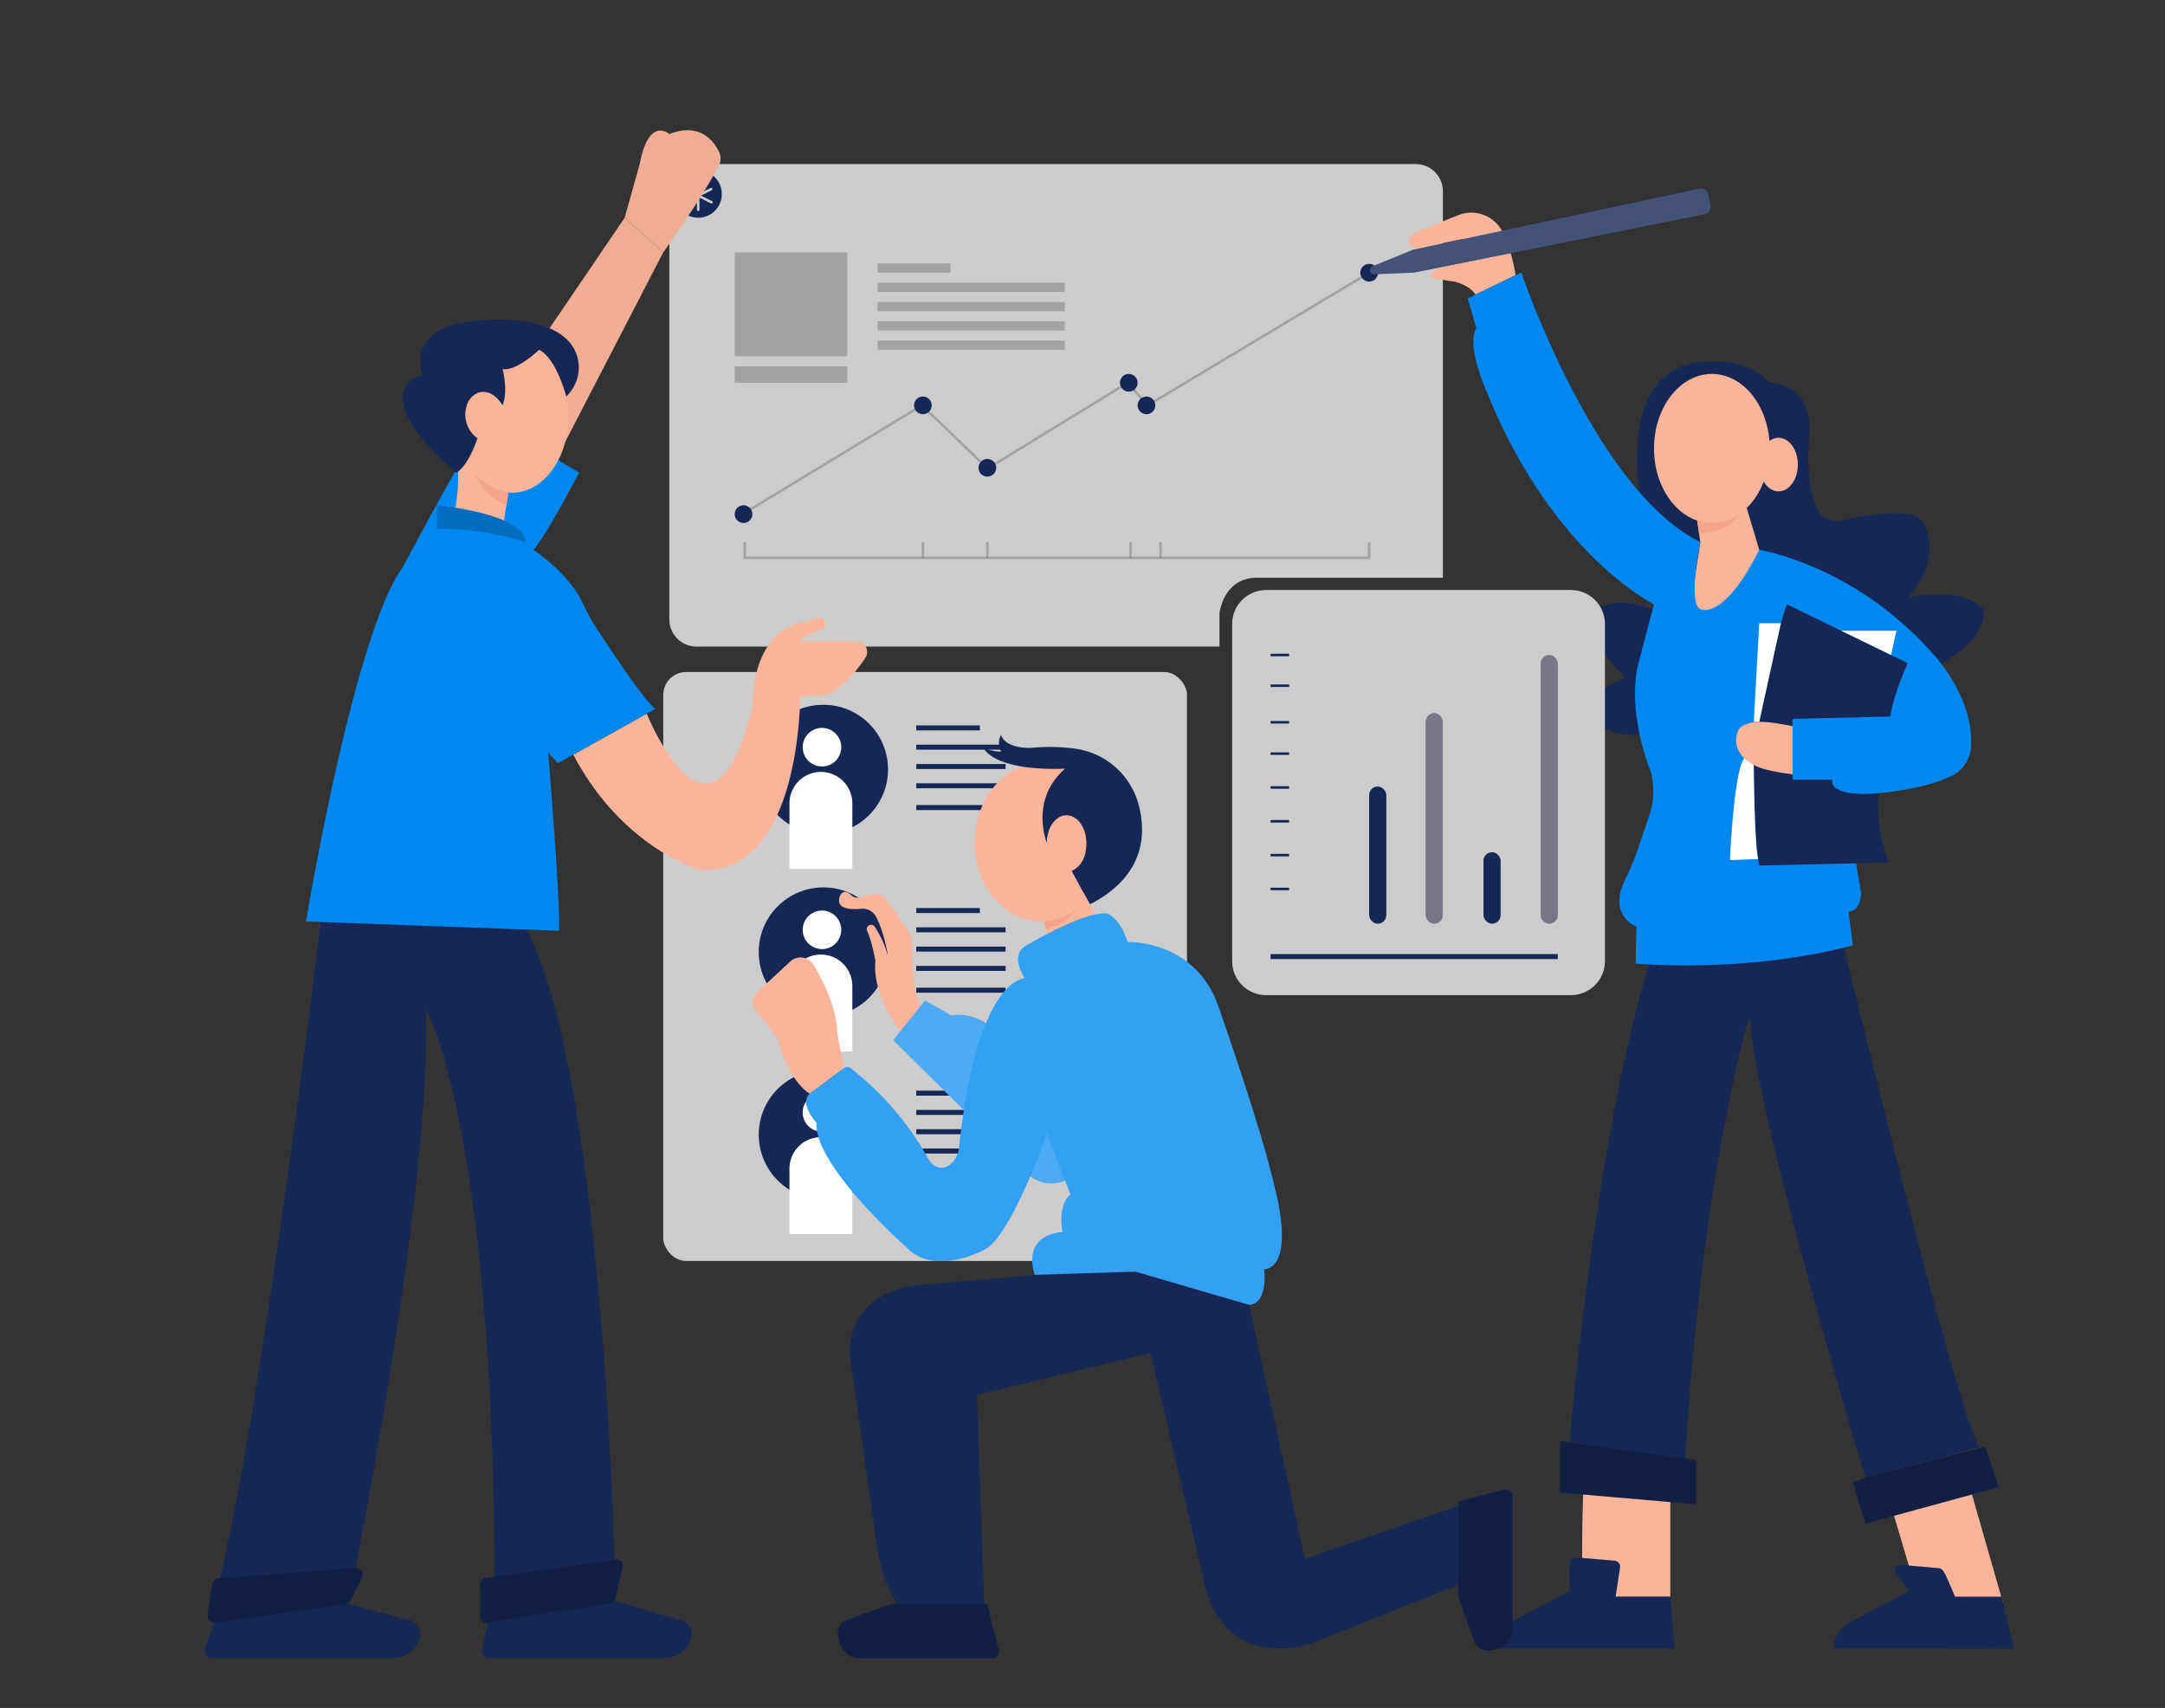 <svg id="ba778b86-6fb2-4801-93c5-71105facfe91" data-name="Layer 1" xmlns="http://www.w3.org/2000/svg" width="865.76" height="682.89" viewBox="0 0 865.76 682.89"><rect x="0" y="0" width="865.76" height="682.89" fill="#333333" stroke="none"/><path d="M633.23,592.89s-1.29,34.29,0,44.15c0,0,15,5.57,17.78,6s16.93,0,16.93,0V595Z" fill="#f9b499"/><polygon points="756.87 604.25 768.44 643.23 800.99 640.9 787.73 594.61 756.87 604.25" fill="#f9b499"/><path d="M655.94,198.61s-11.14-56.57,30.86-54A27.4,27.4,0,0,1,707.7,153s15.53-.37,16,18.53c0,0-2.49,21.52,3.16,32.15a8.75,8.75,0,0,0,9.73,4.41c8.62-2,28.84-5.9,32.53,1,0,0,8.58,13.07-6,29.78,0,0,21.86-4.71,30,4.72,0,0,3.86,12.43-23.57,25.07L654.6,293.89s-22.23.72-17.52-13.85c0,0,3.86-6,12.86-9,0,0-16.37-15.72-13.51-24.86,0,0,5.8-10.71,27.65-1.29Z" fill="#172755"/><rect x="265.23" y="268.68" width="209.43" height="235.5" rx="9.14" fill="#ccc"/><circle cx="329.26" cy="307.64" r="25.85" fill="#172755"/><circle cx="328.7" cy="298.75" r="7.71" fill="#fff"/><path d="M315.7,347.44h25.14V321.21a12.57,12.57,0,0,0-12.57-12.57h0a12.57,12.57,0,0,0-12.57,12.57Z" fill="#fff"/><rect x="366.41" y="290.04" width="25.43" height="2" fill="#172755"/><rect x="366.41" y="297.75" width="35.71" height="2" fill="#172755"/><rect x="366.41" y="305.47" width="35.71" height="2" fill="#172755"/><rect x="366.41" y="313.18" width="35.71" height="2" fill="#172755"/><rect x="366.41" y="321.89" width="35.71" height="2" fill="#172755"/><circle cx="329.26" cy="380.66" r="25.85" fill="#172755"/><circle cx="328.7" cy="371.77" r="7.71" fill="#fff"/><path d="M315.7,420.46h25.14V394.23a12.57,12.57,0,0,0-12.57-12.57h0a12.57,12.57,0,0,0-12.57,12.57Z" fill="#fff"/><rect x="366.41" y="363.06" width="25.43" height="2" fill="#172755"/><rect x="366.41" y="370.77" width="35.71" height="2" fill="#172755"/><rect x="366.41" y="378.48" width="35.71" height="2" fill="#172755"/><rect x="366.41" y="386.2" width="35.71" height="2" fill="#172755"/><rect x="366.41" y="394.91" width="35.71" height="2" fill="#172755"/><circle cx="329.26" cy="453.68" r="25.85" fill="#172755"/><circle cx="328.7" cy="444.79" r="7.71" fill="#fff"/><path d="M315.7,493.48h25.14V467.25a12.57,12.57,0,0,0-12.57-12.57h0a12.57,12.57,0,0,0-12.57,12.57Z" fill="#fff"/><rect x="366.41" y="436.08" width="25.43" height="2" fill="#172755"/><rect x="366.41" y="443.79" width="35.71" height="2" fill="#172755"/><rect x="366.41" y="451.5" width="35.71" height="2" fill="#172755"/><rect x="366.41" y="459.22" width="35.71" height="2" fill="#172755"/><rect x="366.41" y="467.93" width="35.71" height="2" fill="#172755"/><path d="M139.51,641.32l24.38,6.57A5.7,5.7,0,0,1,168,654.7h0A11.34,11.34,0,0,1,157.46,663H84.73A2.92,2.92,0,0,1,82,659.18l6.11-17.86Z" fill="#172755"/><path d="M238.37,637.89l34.1,10a5.71,5.71,0,0,1,4.07,6.81h0A11.34,11.34,0,0,1,266,663H195.55a2.82,2.82,0,0,1-2.75-3.4l3.86-18.32Z" fill="#172755"/><path d="M128.66,365.26S106.37,552.75,88.08,631c0,0,30.86,1.14,53.72-2.29,0,0,30.86-153.71,28.57-225.14,0,0,26.84,46.86,27.43,227.61l48-4.75s-4.55-204.24-37.08-258Z" fill="#172755"/><path d="M231.58,189s-14.07,26.85-18.35,30.85c0,0,13.72,8.57,19.81,21.34a84.58,84.58,0,0,0,5.61,10.23c6.66,10.13,19.66,29.49,23.43,32l-39,21.71L219.23,301s5.14,62.57,4.28,71.14l-101.14-3.71S141.32,253.89,161,226.89c0,0,31.65-59.45,34.45-59.87Z" fill="#0088F0"/><polygon points="222.49 183.5 265.23 100.89 249.8 87.06 195.44 167.02 222.49 183.5" fill="#f9b499"/><polygon points="222.49 183.5 265.23 100.89 249.8 87.06 195.44 167.02 222.49 183.5" opacity="0.04"/><path d="M577,76.47V231H502.66c-7.74,0-13.37,4.88-15,14v13.52H278.53a10.86,10.86,0,0,1-10.87-10.87V76.47A10.87,10.87,0,0,1,278.53,65.6H566.09A10.88,10.88,0,0,1,577,76.47Z" fill="#ccc"/><circle cx="279.19" cy="77.59" r="9.47" fill="#172755"/><path d="M279.19,84.39a.5.5,0,0,1-.5-.5V72.75a.5.5,0,0,1,.5-.5.51.51,0,0,1,.5.5V83.89A.5.5,0,0,1,279.19,84.39Z" fill="#ccc"/><path d="M274.08,81.25a.49.49,0,0,1-.44-.27.5.5,0,0,1,.22-.68l10.29-5.14a.5.5,0,1,1,.44.9L274.31,81.2A.64.64,0,0,1,274.08,81.25Z" fill="#ccc"/><path d="M284.37,81.25a.54.54,0,0,1-.22,0l-10.29-5.14a.49.49,0,0,1-.22-.67.5.5,0,0,1,.67-.23l10.28,5.14a.5.5,0,0,1-.22,1Z" fill="#ccc"/><rect x="293.8" y="100.89" width="45" height="41.57" opacity="0.2"/><rect x="293.8" y="146.47" width="45" height="6.57" opacity="0.2"/><rect x="350.94" y="105.32" width="29.14" height="3.71" opacity="0.2"/><rect x="350.94" y="113.04" width="74.86" height="3.71" opacity="0.2"/><rect x="350.94" y="120.75" width="74.86" height="3.71" opacity="0.2"/><rect x="350.94" y="128.47" width="74.86" height="3.71" opacity="0.2"/><rect x="350.94" y="136.18" width="74.86" height="3.71" opacity="0.2"/><g opacity="0.2"><polygon points="298.06 205.47 297.54 204.61 368.72 161.45 395.01 186.69 451.04 152.39 459.04 161.44 547.25 108.61 547.77 109.47 458.84 162.72 450.84 153.68 394.87 187.95 368.58 162.71 298.06 205.47"/></g><circle cx="297.33" cy="205.57" r="3.54" fill="#172755"/><circle cx="369.05" cy="162.08" r="3.54" fill="#172755"/><circle cx="394.83" cy="187.04" r="3.54" fill="#172755"/><circle cx="451.39" cy="153.04" r="3.54" fill="#172755"/><circle cx="458.46" cy="162.08" r="3.54" fill="#172755"/><circle cx="547.51" cy="109.04" r="3.54" fill="#172755"/><g opacity="0.2"><polygon points="548.01 223.54 297.3 223.54 297.3 216.75 298.3 216.75 298.3 222.54 547.01 222.54 547.01 216.75 548.01 216.75 548.01 223.54"/></g><g opacity="0.2"><rect x="368.55" y="216.75" width="1" height="6.29"/></g><g opacity="0.2"><rect x="394.33" y="216.75" width="1" height="6.29"/></g><g opacity="0.2"><rect x="451.58" y="216.75" width="1" height="6.29"/></g><g opacity="0.2"><rect x="463.58" y="216.75" width="1" height="6.29"/></g><path d="M641.8,249.5V384.3a13.61,13.61,0,0,1-13.63,13.59H506.35a13.6,13.6,0,0,1-13.63-13.59V249.5a13.61,13.61,0,0,1,13.63-13.59H628.17A13.61,13.61,0,0,1,641.8,249.5Z" fill="#ccc"/><rect x="508.08" y="261.39" width="7.43" height="1" fill="#172755"/><rect x="508.08" y="273.67" width="7.43" height="1" fill="#172755"/><rect x="508.08" y="288.29" width="7.43" height="1" fill="#172755"/><rect x="508.08" y="300.82" width="7.43" height="1" fill="#172755"/><rect x="508.08" y="314.35" width="7.43" height="1" fill="#172755"/><rect x="508.08" y="327.88" width="7.43" height="1" fill="#172755"/><rect x="508.08" y="341.41" width="7.43" height="1" fill="#172755"/><rect x="508.08" y="354.94" width="7.43" height="1" fill="#172755"/><rect x="508.08" y="381.47" width="114.86" height="2" fill="#172755"/><rect x="547.51" y="314.47" width="6.86" height="54.86" rx="3.43" fill="#172755"/><rect x="570.11" y="285.14" width="6.86" height="84.18" rx="3.43" fill="#3f3d56"/><rect x="570.11" y="285.14" width="6.86" height="84.18" rx="3.43" fill="#fff" opacity="0.3"/><rect x="593.23" y="340.74" width="6.86" height="28.58" rx="3.43" fill="#172755"/><rect x="616.08" y="261.89" width="6.86" height="107.43" rx="3.43" fill="#3f3d56"/><rect x="616.08" y="261.89" width="6.86" height="107.43" rx="3.43" fill="#fff" opacity="0.3"/><ellipse cx="416.33" cy="336.83" rx="26.54" ry="31.64" fill="#f9b499"/><path d="M428.53,348.18s6.13-2,5.84-11.14c0,0,.29-10.29-9.14-10.86,0,0-5.72,1.14-6.57,10.86,0,0-7.14-17.15,7.28-29.72,0,0-26.43,1.72-32.71-8.28,0,0,4.28,1.71,7.14,1.43,0,0-2-3.72,0-6.58,0,0,.86,5.15,11.71,5.15a76.6,76.6,0,0,1,17.92.31,30.62,30.62,0,0,1,25.32,22.33c3.06,11.51,2.7,28.56-19.52,39.93l-7.27-13.43" fill="#172755"/><polygon points="416.33 365.61 420.08 376.75 439.8 368.47 433.06 356.56 416.33 365.61" fill="#f9b499"/><path d="M413.8,509.75l-43.86,3.86s-29.43,0-30.28,27l11,77.55a65.41,65.41,0,0,0,8.46,24.07l.23.38h34.29l-3-84.86L460.08,541l21,89.57s4.29,37.28,43.29,26.57l64.71-25.71V600L521.8,623.32,499.51,521.75l-45.43-13.28Z" fill="#172755"/><path d="M323.8,437.32c-9.16-6-13-22.25-13-22.25l-9-11.68a4.65,4.65,0,0,1,.52-6.24l13.78-12.78a6,6,0,0,1,9.12,1.26c3.65,6,8.61,15.75,9.45,25.08a57.3,57.3,0,0,0,.83,6.12l2.09,10.26Z" fill="#f9b499"/><path d="M360.63,413s-12-14.29-10.55-28.86c0,0-1.47-8.1-3.28-11.78a1.77,1.77,0,0,1,0-1.63h0a1.74,1.74,0,0,1,3-.18,40.17,40.17,0,0,1,5.43,12.19s-1.75-10.54-5-16.38a6.12,6.12,0,0,0-5.95-3c-4.06.38-10.66.21-8.24-5.46,0,0,1.43-2.85,4.2-.12a4.1,4.1,0,0,0,4.33.92c3.13-1.21,8.14-2.41,10.05,1.2,0,0,9.94,13.41,10,15.15.16,4.86-.29,25.43,5.28,28.85Z" fill="#f9b499"/><ellipse cx="204.88" cy="166.59" rx="22.4" ry="30.41" fill="#f9b499"/><ellipse cx="193.49" cy="166.17" rx="7.53" ry="9.59" fill="#f9b499"/><path d="M182.48,181.5a65.68,65.68,0,0,1-1.82,27.61L201,211.47,204.88,187Z" fill="#f9b499"/><path d="M174.66,211.47V202s35.14,3.28,35.57,14.71C210.23,216.75,193.08,211,174.66,211.47Z" fill="#0088F0"/><path d="M174.66,211.47V202s35.14,3.28,35.57,14.71C210.23,216.75,193.08,211,174.66,211.47Z" opacity="0.2"/><path d="M267.66,53.61s-8.15-7.44-11.86,12l-6,21.46,15.43,13.83s16-22.37,22.27-34.84a6,6,0,0,0,.05-5.29C285.43,56.34,279.85,48.81,267.66,53.61Z" fill="#f9b499"/><path d="M267.66,53.61s-8.15-7.44-11.86,12l-6,21.46,15.43,13.83s16-22.37,22.27-34.84a6,6,0,0,0,.05-5.29C285.43,56.34,279.85,48.81,267.66,53.61Z" opacity="0.04"/><path d="M83,645.54l1.91-12.1a2.83,2.83,0,0,1,2.58-2.39l54.48-4.2a2.84,2.84,0,0,1,2.76,4.1l-4.52,9a2.85,2.85,0,0,1-2.15,1.54l-51.86,7.26A2.83,2.83,0,0,1,83,645.54Z" fill="#172755"/><path d="M192.08,646.54V633.28a2.38,2.38,0,0,1,2-2.35l52.26-7.41A2.38,2.38,0,0,1,249,626.4l-2.89,12.78a2.38,2.38,0,0,1-1.94,1.83l-49.37,7.87A2.38,2.38,0,0,1,192.08,646.54Z" fill="#172755"/><path d="M83,645.54l1.91-12.1a2.83,2.83,0,0,1,2.58-2.39l54.48-4.2a2.84,2.84,0,0,1,2.76,4.1l-4.52,9a2.85,2.85,0,0,1-2.15,1.54l-51.86,7.26A2.83,2.83,0,0,1,83,645.54Z" opacity="0.2"/><path d="M192.08,646.54V633.28a2.38,2.38,0,0,1,2-2.35l52.26-7.41A2.38,2.38,0,0,1,249,626.4l-2.89,12.78a2.38,2.38,0,0,1-1.94,1.83l-49.37,7.87A2.38,2.38,0,0,1,192.08,646.54Z" opacity="0.2"/><ellipse cx="684.56" cy="179.31" rx="23.14" ry="29.8" fill="#f9b499"/><ellipse cx="711.23" cy="185.75" rx="7.71" ry="10.71" fill="#f9b499"/><path d="M627.66,576.61s9.84-118.89,31.7-191c1.73.06,34.77,2.66,78-6.87,0,0,42.41,176,54,200l-45.43,12S701.32,442.94,700,408.15a.47.47,0,0,0-.92-.12c-4,14.12-19.24,73.61-25.18,175.76Z" fill="#172755"/><polygon points="623.8 596.75 623.8 576.18 678.23 583.79 678.23 601.47 623.8 596.75" fill="#172755"/><polygon points="623.8 596.75 623.8 576.18 678.23 583.79 678.23 601.47 623.8 596.75" opacity="0.2"/><path d="M597.66,659.11h0a11.73,11.73,0,0,1,6.25-10.38l23.75-12.55V625.12a2.44,2.44,0,0,1,2.64-2.43L645.62,624a2.44,2.44,0,0,1,2.21,2.8l-1.75,11.56h21.86l1.72,20.79Z" fill="#172755"/><path d="M733.35,659.11h0a11.74,11.74,0,0,1,6.26-10.38l23.74-12.55-5.19-7a2.2,2.2,0,0,1,1.79-3.53h0L775.32,627c1.41.12,2.14,1.49,3.48,4.41l3,7h18.59l5,20.79Z" fill="#172755"/><polygon points="745.94 590.75 741.01 592.89 745.94 609.18 799.3 594.61 793.73 578.47 745.94 590.75" fill="#172755"/><polygon points="745.94 590.75 741.01 592.89 745.94 609.18 799.3 594.61 793.73 578.47 745.94 590.75" opacity="0.2"/><path d="M606.08,110c-1.33-7.91-3.49-14.43-5.78-18.29a14,14,0,0,0-17.24-5.65l-17.58,7.11a3.16,3.16,0,0,0-1.67,4.29h0a3.16,3.16,0,0,0,3.69,1.7l17.67-3.63,1.77,8.61S569.8,107,572.37,111c0,0,4.86,1.07,8.86,1.53,0,0,6.22,1.19,8.82,5.26Z" fill="#f9b499"/><path d="M548.87,106.48l16.07-6.59L679.51,75.42a3.14,3.14,0,0,1,3.73,2.49l.76,4.14a3.11,3.11,0,0,1-2.46,3.62L565.51,109l-15.94.66a1.68,1.68,0,0,1-1.69-1.25h0A1.67,1.67,0,0,1,548.87,106.48Z" fill="#172755"/><path d="M548.87,106.48l16.07-6.59L679.51,75.42a3.14,3.14,0,0,1,3.73,2.49l.76,4.14a3.11,3.11,0,0,1-2.46,3.62L565.51,109l-15.94.66a1.68,1.68,0,0,1-1.69-1.25h0A1.67,1.67,0,0,1,548.87,106.48Z" fill="#fff" opacity="0.2"/><path d="M258.65,285.38s26.18,65,42.36-3.53c0,0-1.16-30.43,21.87-33.43l3.91-1.37a2.55,2.55,0,0,1,3.4,2.4h0a2.54,2.54,0,0,1-1.86,2.45c-2.73.78-7.59,2.44-8.36,4.62h22.6a4.18,4.18,0,0,1,3.49,6.51c-4.12,6.12-10.85,14.43-17.3,15l-8.79.42s.36,71.43-39.93,69.43c0,0-31-8.51-50.76-46.11Z" fill="#f9b499"/><path d="M182.48,189s-37.39-30.53-13.54-39.29c0,0-6.86-18.14,19.43-21.28,0,0,36.79-5.13,42.47,14.16a15.73,15.73,0,0,1-2,13,16.1,16.1,0,0,1-2.4,2.92s-4-15.39-10.88-18.65c0,0-8.8,8.58-14.59,7.72,0,0,2.36,8.65,0,14.47,0,0-3.9-7-9.85-5a7.75,7.75,0,0,0-4.49,5.21,11.54,11.54,0,0,0,4.19,12.87l.12.09S187.44,186.18,182.48,189Z" fill="#172755"/><path d="M434.37,441.18l-37-29.57c-8.29-7.72-17-5.57-17-5.57l-10.43-6-12.71,15.85L412,470.18s9,8.71,22.33-3.71C433.08,463.47,434.37,441.18,434.37,441.18Z" fill="#0088F0"/><path d="M434.37,441.18l-37-29.57c-8.29-7.72-17-5.57-17-5.57l-10.43-6-12.71,15.85L412,470.18s9,8.71,22.33-3.71C433.08,463.47,434.37,441.18,434.37,441.18Z" fill="#fff" opacity="0.3"/><path d="M409.8,391s-6-8.57,0-12.57c0,0,23.57-14.29,33.07-13.15,0,0,4.93,1.72,8.07,11.43,0,0,25.86-1.14,35.72,24.14,0,0,17.41,48.91,23.14,74.15,0,0,8.57,30.85-4.29,32.57,0,0,1.72,13.71-6,14.14l-45.43-13.28-40.28,1.28s-6-15.43,11.16-17.14c0,0-2.34-10.29,3.11-15l-9.41-24.43s-14.72,42.43-25.43,46.71c0,0-19.72,10.72-30.86-1.28,0,0-37-32.57-35.86-49.72,0,0-7-7.28-2.71-11.57l13.78-10.23a2.07,2.07,0,0,1,2.48,0,119.58,119.58,0,0,1,31.24,36.48,6.63,6.63,0,0,0,3.25,3c1.59.64,3.75.74,6-1.44a10.21,10.21,0,0,0,3-6.46C384.79,446.45,390.83,395.56,409.8,391Z" fill="#0088F0"/><path d="M409.8,391s-6-8.57,0-12.57c0,0,23.57-14.29,33.07-13.15,0,0,4.93,1.72,8.07,11.43,0,0,25.86-1.14,35.72,24.14,0,0,17.41,48.91,23.14,74.15,0,0,8.57,30.85-4.29,32.57,0,0,1.72,13.71-6,14.14l-45.43-13.28-40.28,1.28s-6-15.43,11.16-17.14c0,0-2.34-10.29,3.11-15l-9.41-24.43s-14.72,42.43-25.43,46.71c0,0-19.72,10.72-30.86-1.28,0,0-37-32.57-35.86-49.72,0,0-7-7.28-2.71-11.57l13.78-10.23a2.07,2.07,0,0,1,2.48,0,119.58,119.58,0,0,1,31.24,36.48,6.63,6.63,0,0,0,3.25,3c1.59.64,3.75.74,6-1.44a10.21,10.21,0,0,0,3-6.46C384.79,446.45,390.83,395.56,409.8,391Z" fill="#fff" opacity="0.2"/><polygon points="678.29 205.47 679.94 216.75 674.43 252.2 703.51 238.91 703.51 219.89 697.43 199.48 678.29 205.47" fill="#f9b499"/><path d="M586.94,119.32,608.37,109s29.57,87.28,71.57,107.71c0,0-5.14,24.29,0,26.86,0,0,9.23,5,23.57-23.72,0,0,38.15,5.86,69.86,42,0,0,16.19,17.21,14.82,36.83a14,14,0,0,1-7.87,11.63c-5.27,2.56-14.51,5.43-30.52,7,0,0-17.57,1.72-17.14-5.57H716.8V287.42l30.37-.74s-3.83-17.3-2.09-28.12c0,0-10.28,51.94-.85,98,0,0,.43,7.34-5,7.92l1.71,13.42s-35.41,10.88-86.86,7.43l.29-14.84s-11.58-4.36-4.59-18.59a96.53,96.53,0,0,0,4.87-11.54l4.79-14.06a30.1,30.1,0,0,0,.92-16.76c-.08-.35-.18-.71-.28-1.06,0,0-9.42-22.58-5.14-42.29l6.47-24.57S620.8,221.75,594.66,157c0,0-8.58-18.86-4.29-25.72Z" fill="#0088F0"/><path d="M716.8,290.32s-.81-.22-2.12-.5c-5.36-1.16-19.13-3.38-20.17,4.08,0,0-4.28,13.57,22.29,15.71Z" fill="#f9b499"/><path d="M703.5,288.61s8.21-42.22,11.18-46.93l48.19,23.46s-6.21,13.61-6.86,21.33l-39.21.95v2.9S706.68,288.27,703.5,288.61Z" fill="#172755"/><path d="M701.31,305.86s0,29.89,2.19,40.18l51.87-1.15s-5.69-13.5-4-27.71c0,0-11.92,1.55-16.92-1.94,0,0-2-.7-1.77-3.49H716.8v-2.14S704.78,308.21,701.31,305.86Z" fill="#172755"/><path d="M691.8,343.89s1.41-34.94,5.7-40.72a25.76,25.76,0,0,0,3.81,2.69s.24,31.83,1.76,37.61Z" fill="#fff"/><polygon points="703.5 249.18 701.32 288.59 703.5 288.61 712.16 249.18 703.5 249.18" fill="#fff"/><polygon points="736.29 252.2 758.37 252.2 756.2 261.89 736.29 252.2" fill="#fff"/><path d="M356.35,641.32l-18.19,6.57c-2.22.8-3.57,3.81-3,6.81h0c.79,4.59,4.32,8.34,7.83,8.34h54.28c1.49,0,2.53-2,2-3.86l-4.56-17.86Z" fill="#172755"/><path d="M356.35,641.32l-18.19,6.57c-2.22.8-3.57,3.81-3,6.81h0c.79,4.59,4.32,8.34,7.83,8.34h54.28c1.49,0,2.53-2,2-3.86l-4.56-17.86Z" opacity="0.2"/><path d="M583.21,638.63l6.56,18.19c.8,2.22,3.82,3.57,6.82,3h0c4.58-.79,8.33-4.32,8.33-7.84V597.75c0-1.49-2-2.54-3.85-2l-17.86,4.56Z" fill="#172755"/><path d="M583.21,638.63l6.56,18.19c.8,2.22,3.82,3.57,6.82,3h0c4.58-.79,8.33-4.32,8.33-7.84V597.75c0-1.49-2-2.54-3.85-2l-17.86,4.56Z" opacity="0.2"/><path d="M203.32,196.92l-.81,5.12a23.81,23.81,0,0,1-12.75-13A22.46,22.46,0,0,0,203.32,196.92Z" fill="#f7a48b"/><ellipse cx="426.51" cy="336.83" rx="7.86" ry="10.86" fill="#f9b499"/><path d="M418.27,371.35l-1-2.91s7.33-.46,12.56-4.38A18.32,18.32,0,0,1,418.27,371.35Z" fill="#f7a48b"/><path d="M679.44,213.31l-.76-5.17a19.56,19.56,0,0,0,16.53-2.25S692.16,212.69,679.44,213.31Z" fill="#f7a48b"/></svg>